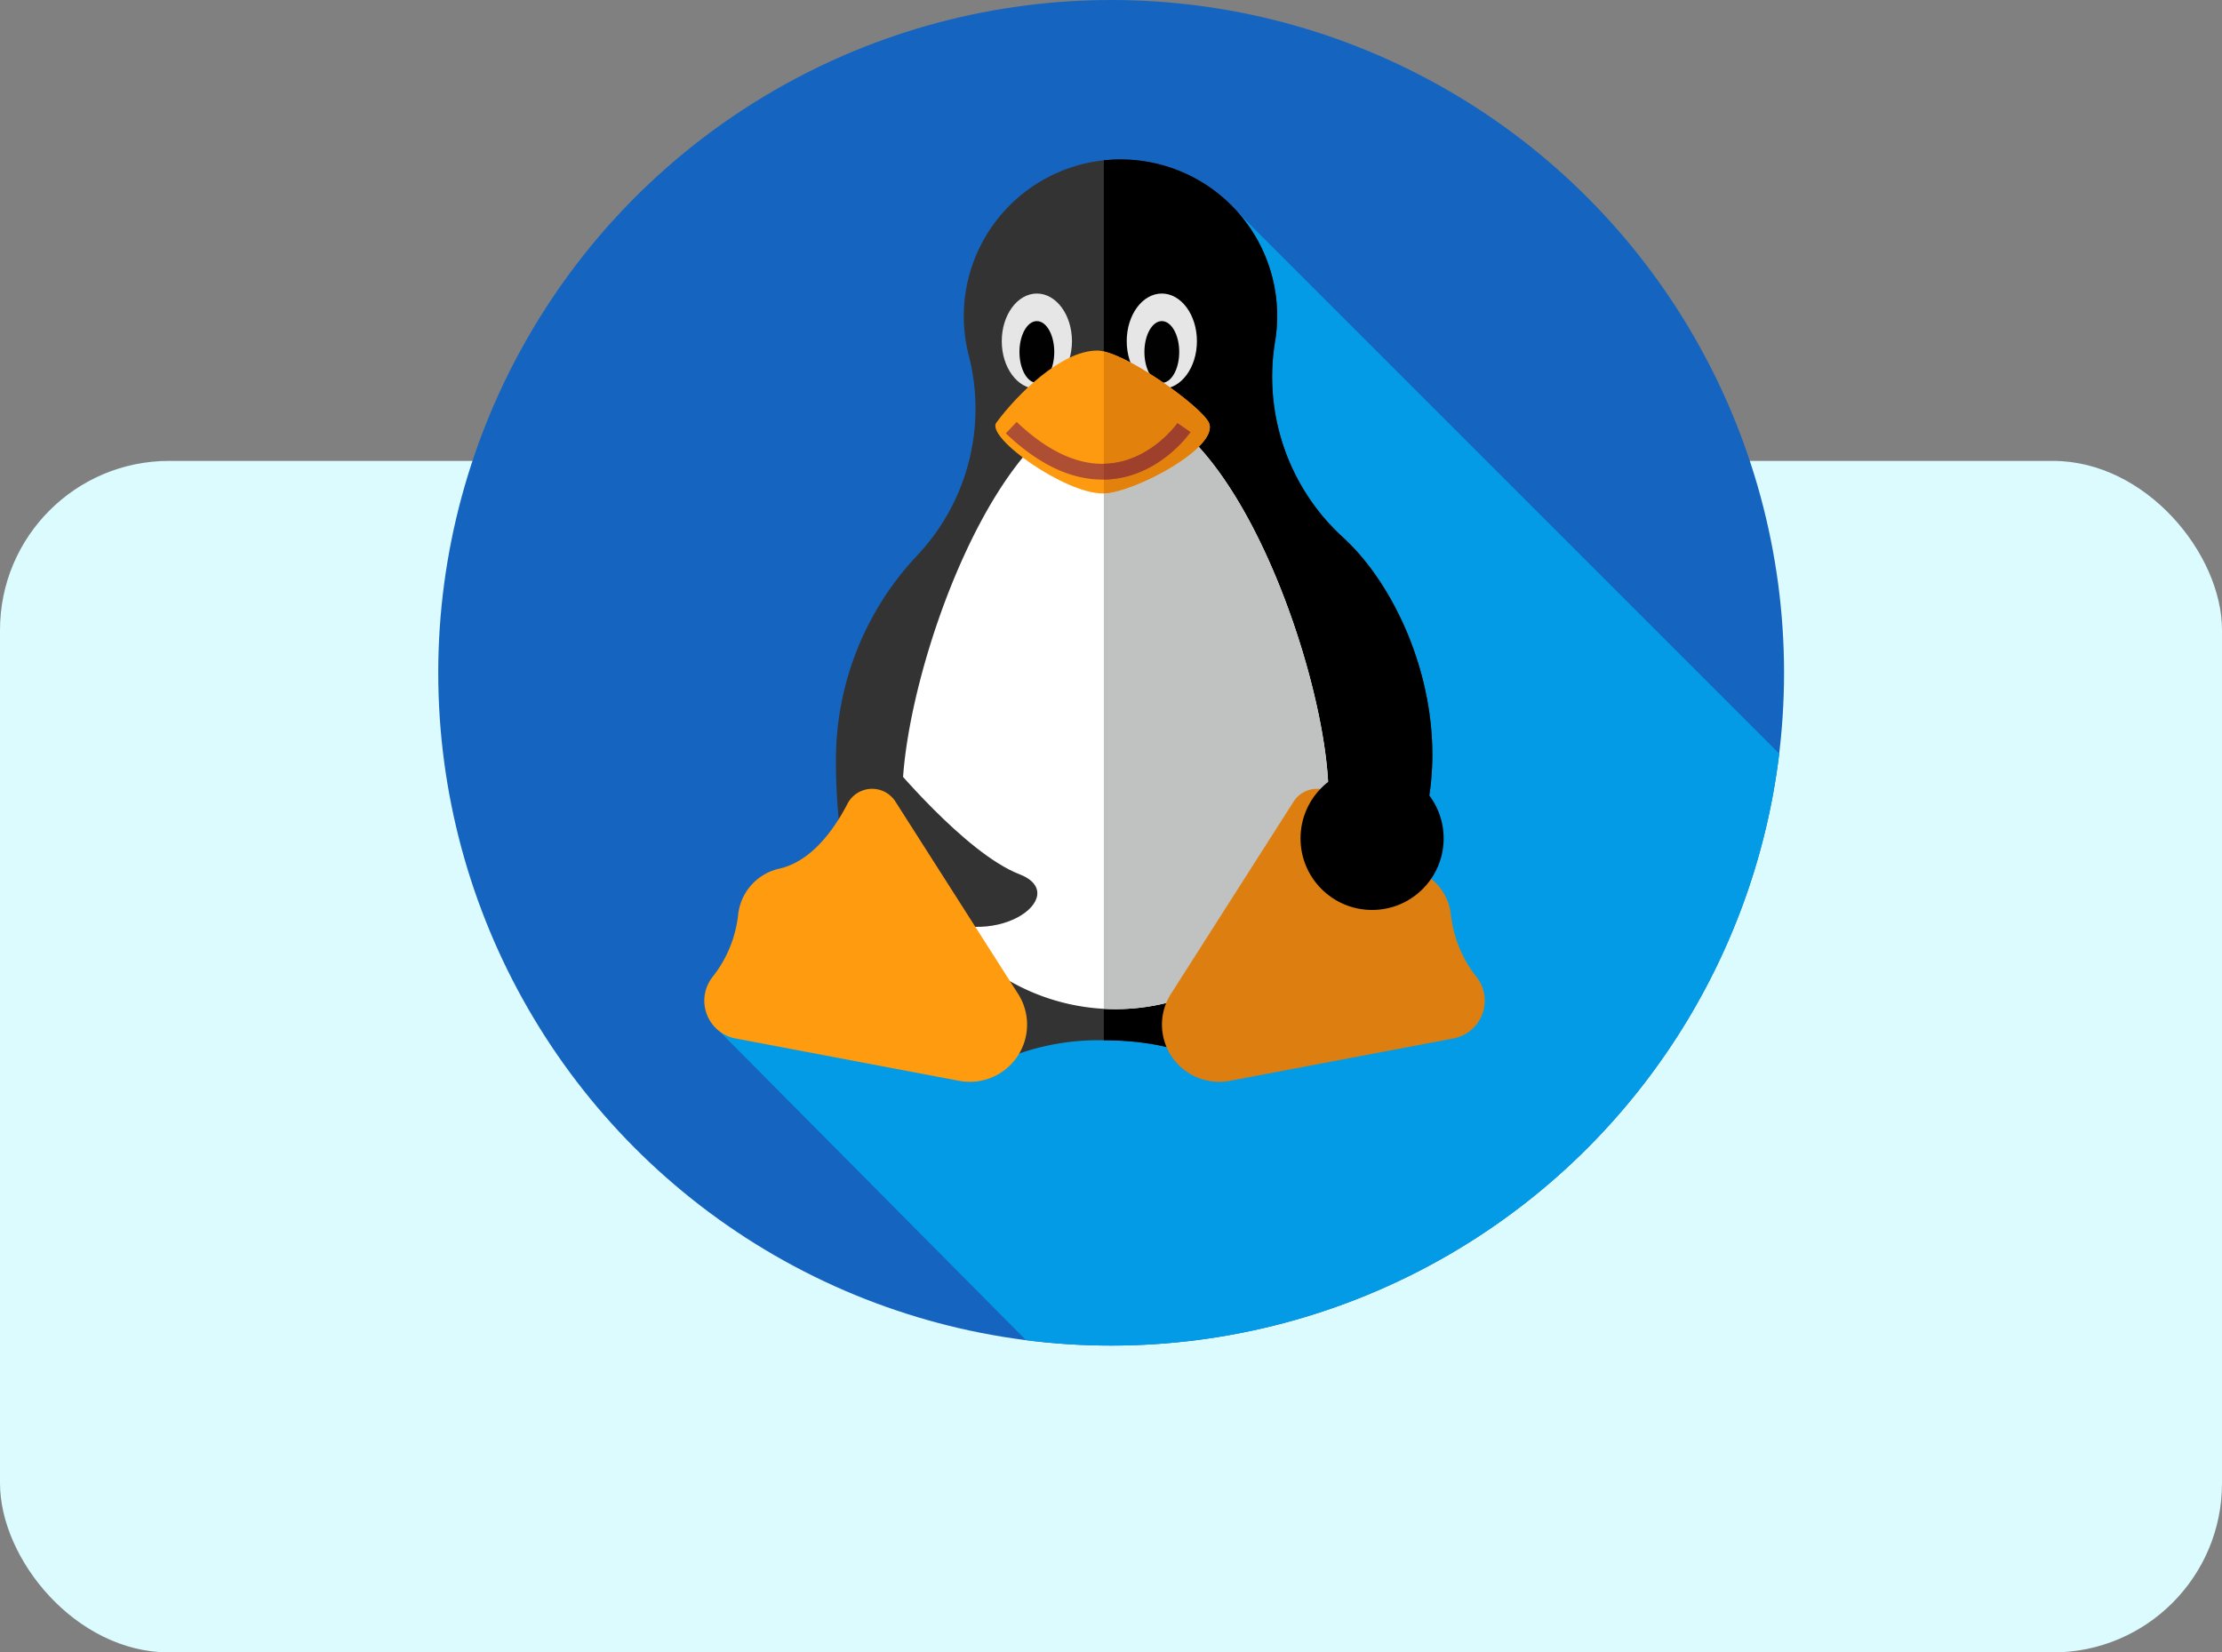 <svg xmlns="http://www.w3.org/2000/svg" width="289" height="214.955" viewBox="0 0 289 214.955">
  <rect x="0" y="0" width="289" height="214.955" fill="#808080" stroke="none"/>
  <g id="Grupo_57568" data-name="Grupo 57568" transform="translate(3988 8134.213)">
    <rect id="Rectángulo_6845" data-name="Rectángulo 6845" width="289" height="155" rx="22" transform="translate(-3988 -8074.258)" fill="#dbfbff"/>
    <g id="Grupo_57564" data-name="Grupo 57564" transform="translate(-3931 -8134.213)">
      <g id="linux" transform="translate(0 0)">
        <ellipse id="Elipse_1457" data-name="Elipse 1457" cx="87.52" cy="87.52" rx="87.52" ry="87.52" transform="translate(0 0)" fill="#1565c0"/>
        <path id="Trazado_102837" data-name="Trazado 102837" d="M171.607,78.453,103.938,184.725l40.805,41.122a87.529,87.529,0,0,0,97.962-76.3Z" transform="translate(-68.29 -51.51)" fill="#039be5"/>
        <path id="Trazado_102838" data-name="Trazado 102838" d="M216.8,109.328A28.287,28.287,0,0,1,208.148,83.8a20.389,20.389,0,0,0-19.535-23.5,20.4,20.4,0,0,0-20.371,25.349,27.836,27.836,0,0,1-6.514,25.993A38.841,38.841,0,0,0,151,138.3c0,23.756,9.245,35.2,22.472,38.811a31.457,31.457,0,0,1,12.369-2.226,32.241,32.241,0,0,1,11.912,2.03c16.321-3.272,24.064-11.221,29.466-29.574C231.537,132.682,224.847,116.547,216.8,109.328Z" transform="translate(-99.278 -39.556)" fill="#333"/>
        <path id="Trazado_102839" data-name="Trazado 102839" d="M283.959,109.329A28.286,28.286,0,0,1,275.3,83.806,20.349,20.349,0,0,0,253,60.419V174.887c5.439,0,10.267,1.053,13.3,2.682,15.442-2.408,22.828-12.387,28.078-30.226C298.692,132.683,292,116.548,283.959,109.329Z" transform="translate(-166.433 -39.558)"/>
        <path id="Trazado_102840" data-name="Trazado 102840" d="M176.289,203.762c0-15.488,12.408-51.354,27.715-51.354s27.715,36.048,27.715,51.354a27.715,27.715,0,0,1-55.43,0Z" transform="translate(-115.926 -100.203)" fill="#fff"/>
        <path id="Trazado_102841" data-name="Trazado 102841" d="M254.511,152.408a9.988,9.988,0,0,0-1.511.119v78.908c.5.027,1,.043,1.511.043a27.715,27.715,0,0,0,27.715-27.715C282.226,188.456,269.818,152.408,254.511,152.408Z" transform="translate(-166.433 -100.203)" fill="#c0c2c1"/>
        <ellipse id="Elipse_1458" data-name="Elipse 1458" cx="4.565" cy="6.197" rx="4.565" ry="6.197" transform="translate(73.292 38.184)" fill="#e6e6e6"/>
        <ellipse id="Elipse_1459" data-name="Elipse 1459" cx="2.264" cy="4.017" rx="2.264" ry="4.017" transform="translate(75.593 41.771)" fill="#000100"/>
        <ellipse id="Elipse_1460" data-name="Elipse 1460" cx="4.565" cy="6.197" rx="4.565" ry="6.197" transform="translate(89.545 38.184)" fill="#e6e6e6"/>
        <ellipse id="Elipse_1461" data-name="Elipse 1461" cx="2.264" cy="4.017" rx="2.264" ry="4.017" transform="translate(91.846 41.771)" fill="#000100"/>
        <path id="Trazado_102842" data-name="Trazado 102842" d="M239.463,142.453c1.491,3.179-9.863,9.211-13.817,9.211-4.932,0-15.23-7.289-13.817-9.211,2.637-3.587,8.4-9.374,13.124-9.374C228.359,133.079,238.45,140.293,239.463,142.453Z" transform="translate(-139.239 -87.476)" fill="#fe9a0f"/>
        <path id="Trazado_102843" data-name="Trazado 102843" d="M266.657,142.675c-.939-2-9.671-8.341-13.657-9.259v18.463C257.086,151.729,268.129,145.813,266.657,142.675Z" transform="translate(-166.433 -87.698)" fill="#e2810c"/>
        <path id="Trazado_102844" data-name="Trazado 102844" d="M298.475,301.94c2.015,3.892,5.011,7.567,8.876,8.418a6.887,6.887,0,0,1,5.324,5.954q.066.6.18,1.211a15.736,15.736,0,0,0,3.16,6.923,5,5,0,0,1-3.028,8l-29.058,5.507a7.443,7.443,0,0,1-7.751-11.171l16.044-25.155A3.607,3.607,0,0,1,298.475,301.94Z" transform="translate(-180.971 -197.354)" fill="#dd7f10"/>
        <path id="Trazado_102845" data-name="Trazado 102845" d="M228.223,167.756c-4.129,0-8.341-2.018-12.54-6.014l1.413-1.485c4.187,3.984,8.3,5.8,12.215,5.394,5.408-.559,8.663-5.187,8.7-5.234l1.687,1.165c-.154.222-3.835,5.453-10.171,6.107A12.613,12.613,0,0,1,228.223,167.756Z" transform="translate(-141.863 -105.37)" fill="#ae4e32"/>
        <path id="Trazado_102846" data-name="Trazado 102846" d="M253.88,165.96c-.292.03-.586.044-.88.049v2.051c.364-.006.728-.024,1.09-.061,6.337-.654,10.018-5.885,10.171-6.107l-1.687-1.165C262.543,160.772,259.288,165.4,253.88,165.96Z" transform="translate(-166.433 -105.679)" fill="#9e402b"/>
        <ellipse id="Elipse_1462" data-name="Elipse 1462" cx="9.308" cy="9.308" rx="9.308" ry="9.308" transform="translate(112.149 99.756)"/>
        <path id="Trazado_102847" data-name="Trazado 102847" d="M168,289s9.947,12.127,17.035,14.859-3.371,10.667-12.936,4.65S168,289,168,289Z" transform="translate(-109.447 -190.136)" fill="#333"/>
        <path id="Trazado_102848" data-name="Trazado 102848" d="M119.474,301.94c-2.015,3.892-5.011,7.567-8.876,8.418a6.887,6.887,0,0,0-5.324,5.954q-.066.6-.18,1.211a15.735,15.735,0,0,1-3.16,6.923,5,5,0,0,0,3.028,8l29.058,5.507a7.443,7.443,0,0,0,7.751-11.171l-16.044-25.155A3.607,3.607,0,0,0,119.474,301.94Z" transform="translate(-66.264 -197.354)" fill="#fe9b0e"/>
      </g>
    </g>
  </g>
</svg>
